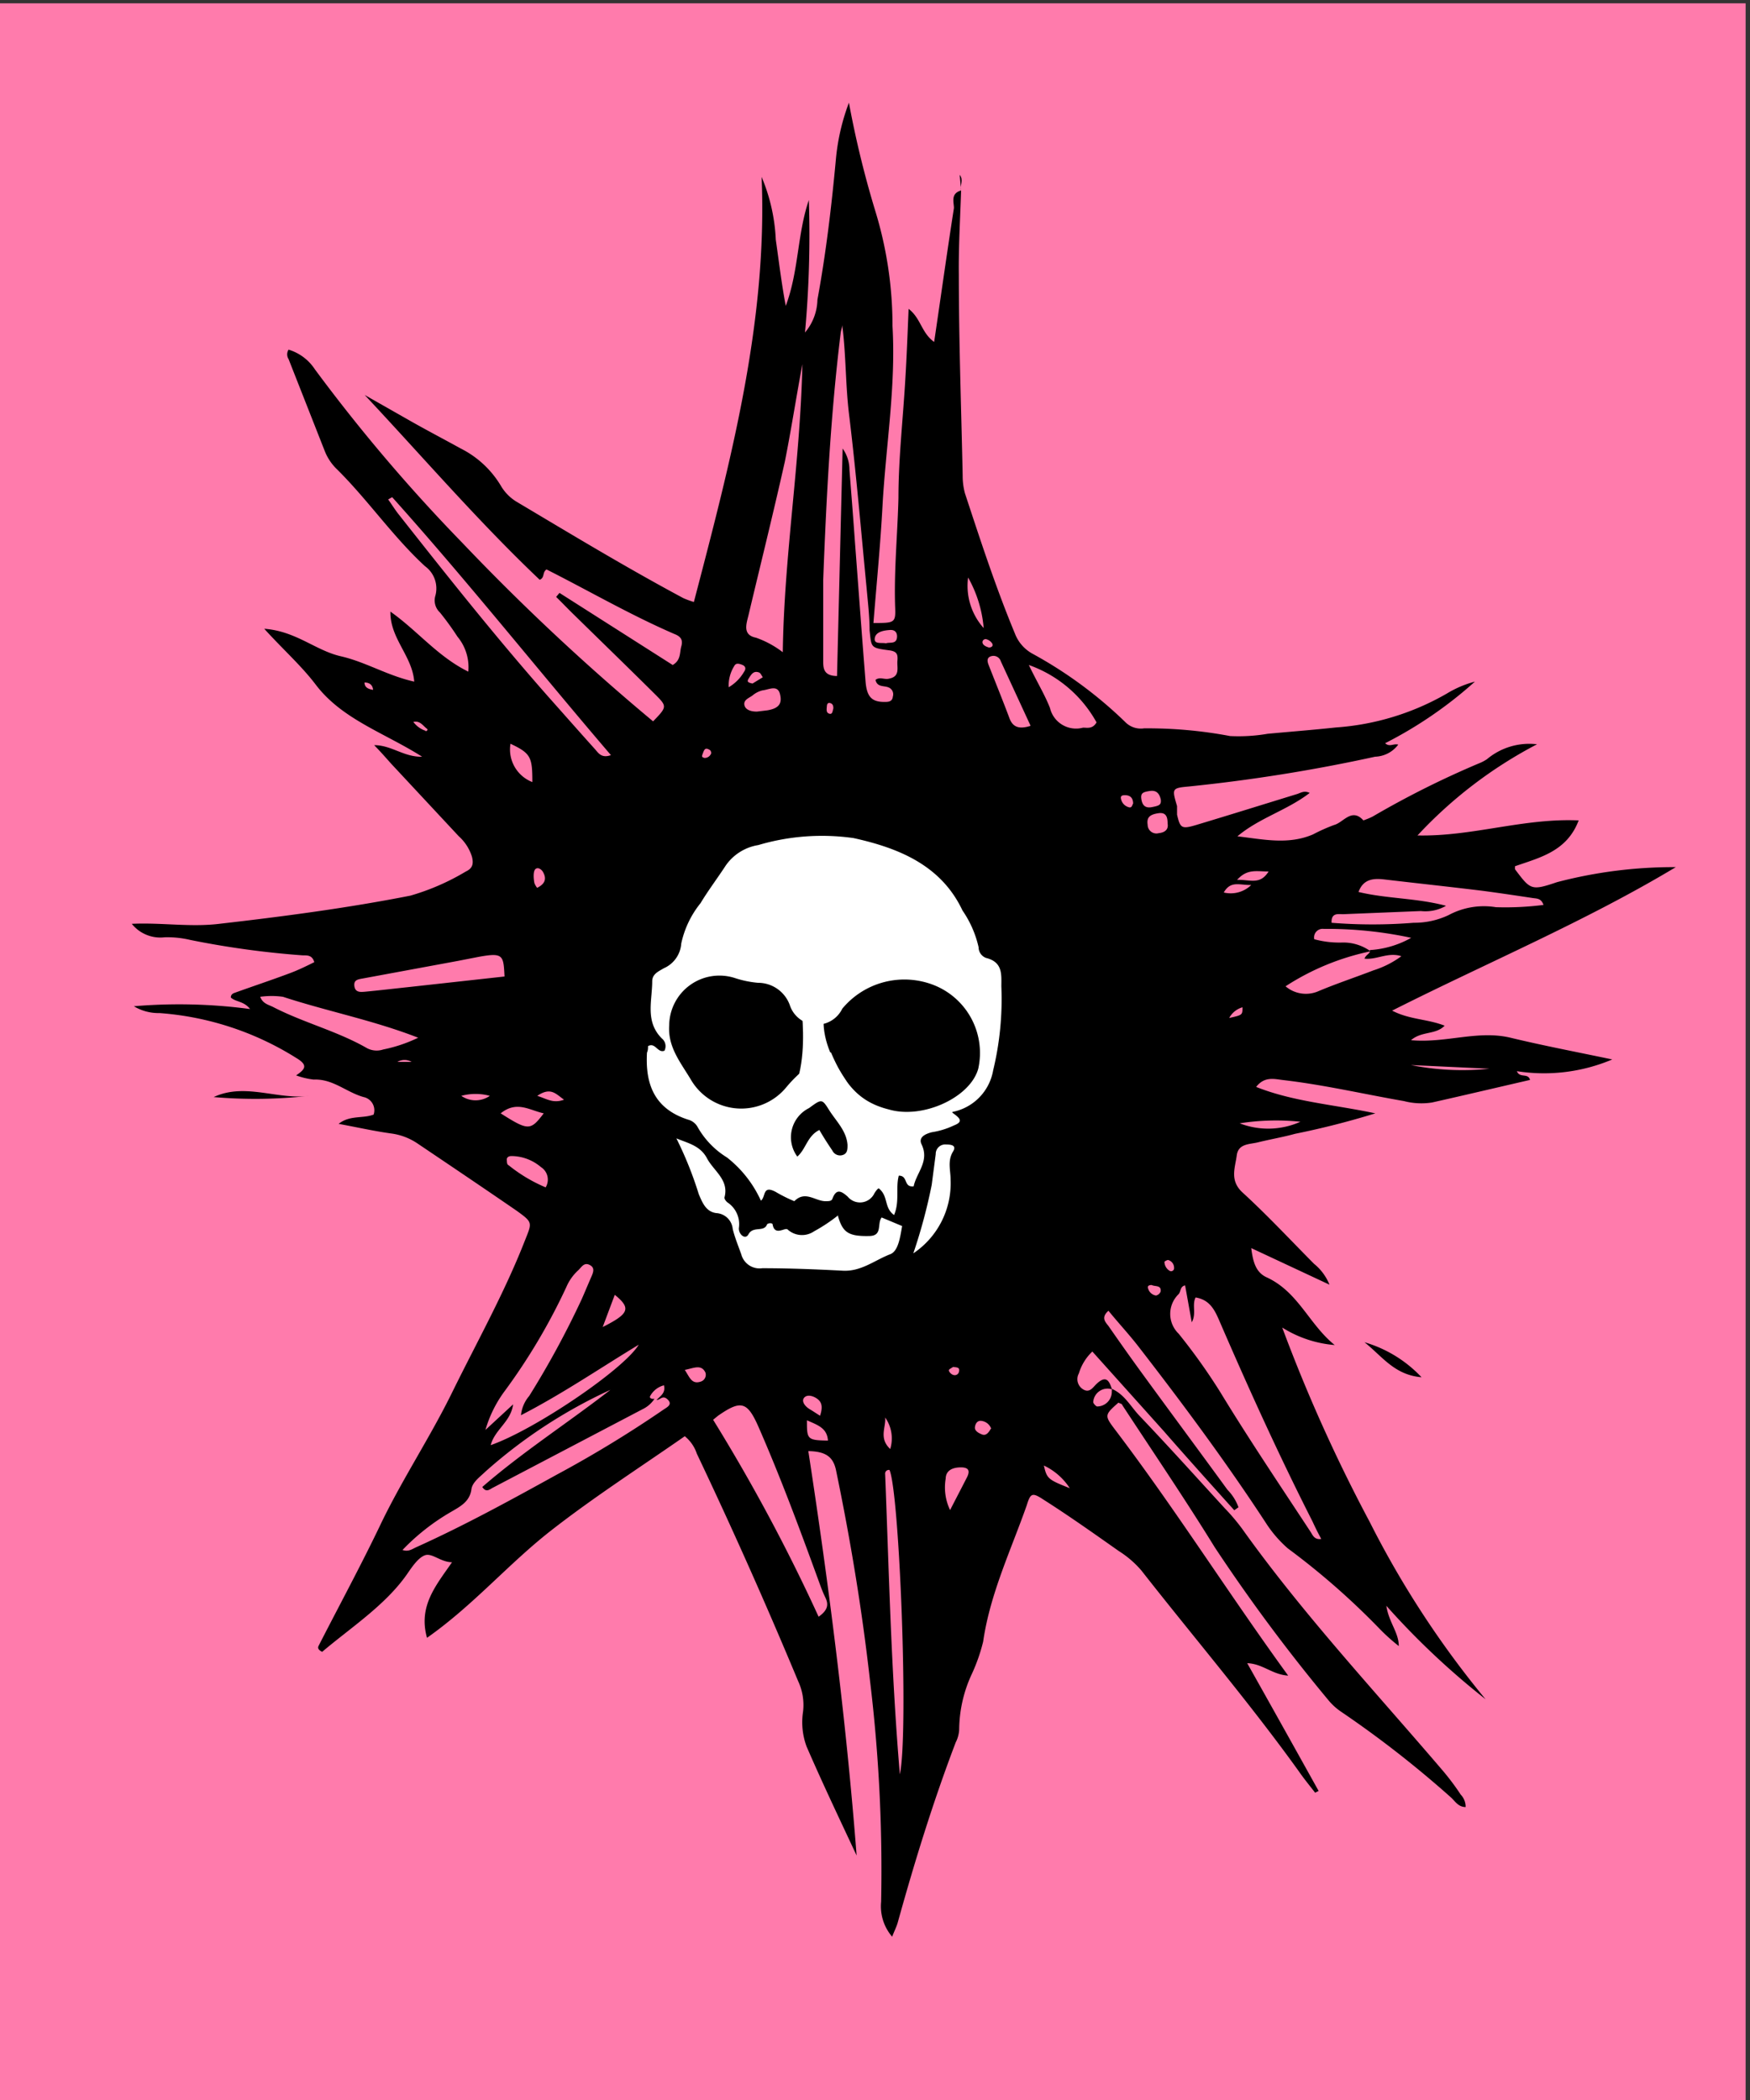 <svg id="Layer_1" data-name="Layer 1" xmlns="http://www.w3.org/2000/svg" viewBox="0 0 100 120"><rect x="0" y="0" width="100" height="120" fill="#333333" stroke="none"/><defs><style>.cls-1{fill:#ff7bac;}.cls-2{fill:#fff;}</style></defs><title>AvalonCards</title><rect class="cls-1" x="-0.25" y="0.19" width="100" height="120"/><ellipse class="cls-2" cx="47.75" cy="60.5" rx="13" ry="14.19"/><path d="M54.92,10.87c-.05,1.61-.15,3.23-.13,4.84,0,3.83.14,7.65.22,11.48a3.78,3.78,0,0,0,.13,1c.88,2.67,1.75,5.35,2.85,8a2.22,2.22,0,0,0,1,1.16,24.34,24.34,0,0,1,5.3,3.9,1.24,1.24,0,0,0,1.08.37,25.37,25.37,0,0,1,4.92.44,9.82,9.82,0,0,0,2.15-.13c1.3-.12,2.59-.22,3.89-.36a14.72,14.72,0,0,0,6.35-1.94,6,6,0,0,1,1.6-.68,23.8,23.8,0,0,1-5.13,3.52c.27.24.47,0,.75.08a1.72,1.72,0,0,1-1.32.69,94.67,94.67,0,0,1-10.62,1.7c-1,.09-1,.11-.7,1.12,0,.15,0,.33,0,.49.18.78.26.84,1.1.59,1.93-.58,3.85-1.18,5.77-1.77.21-.07.4-.21.71-.06-1.3,1-2.89,1.43-4.13,2.48,1.47.17,2.9.5,4.32-.11a10,10,0,0,1,1.21-.54c.53-.14,1-1,1.67-.26,0,0,.4-.14.58-.25a52.59,52.59,0,0,1,6-3,2.6,2.6,0,0,0,.47-.24,3.76,3.76,0,0,1,2.87-.86A25.26,25.26,0,0,0,81,47.74c3.13.07,6.05-1,9.21-.86C89.54,48.65,88,49,86.57,49.5c0,.1,0,.15,0,.17.89,1.18.92,1.24,2.4.74a26.28,26.28,0,0,1,6.79-.86C90.6,52.65,85,55,79.55,57.75c1,.52,2,.47,3,.86-.5.53-1.32.3-1.92.83,2,.18,3.82-.59,5.69-.14s3.66.79,5.81,1.24a10,10,0,0,1-5.45.67c.16.42.64.08.75.5-1.87.43-3.73.87-5.6,1.29a3.93,3.93,0,0,1-1.6-.08c-2.3-.4-4.57-.93-6.89-1.2-.52-.06-1.08-.23-1.56.39,2.14.85,4.41,1,6.81,1.51A47.16,47.16,0,0,1,74,64.79c-.69.19-1.4.31-2.09.48-.5.13-1.15.06-1.24.76s-.42,1.43.34,2.12c1.42,1.3,2.73,2.71,4.08,4.07a2.94,2.94,0,0,1,.88,1.19L71.5,71.32c.1.81.27,1.39.88,1.67,1.81.83,2.43,2.7,3.89,3.87a6.63,6.63,0,0,1-3-1,91.08,91.08,0,0,0,5,11.11A54.24,54.24,0,0,0,84.89,97.1a44.07,44.07,0,0,1-5.67-5.34c.14.95.71,1.52.71,2.3a10.93,10.93,0,0,1-1.11-1,42.25,42.25,0,0,0-5.23-4.58A6.87,6.87,0,0,1,72.32,87c-2.27-3.47-4.75-6.81-7.3-10.1-.53-.68-1.11-1.3-1.68-2-.44.39-.18.64,0,.87.59.85,1.19,1.7,1.8,2.54,1.66,2.28,3.34,4.54,5,6.82a2.76,2.76,0,0,1,.63,1l-.24.17c-1.35-1.5-2.7-3-4-4.49l-4.11-4.58a2.86,2.86,0,0,0-.77,1.25.68.68,0,0,0,.24.91c.37.23.56-.11.76-.3.56-.54.74-.18.89.3a.82.82,0,0,0-1.07.73c0,.07.16.26.24.25a.84.84,0,0,0,.82-.89.25.25,0,0,0,0-.12c.73.32,1.07,1,1.57,1.53,1.66,1.74,3.26,3.52,4.88,5.29a11.45,11.45,0,0,1,1,1.18c3.48,4.88,7.59,9.28,11.49,13.85.36.43.7.88,1,1.34a1,1,0,0,1,.28.71c-.43,0-.61-.35-.85-.56a60.34,60.34,0,0,0-6.24-4.87,3.44,3.44,0,0,1-.77-.7,99.4,99.4,0,0,1-6.48-8.72c-1.69-2.74-3.51-5.42-5.28-8.12,0-.07-.14-.09-.22-.14-.81.72-.81.73-.15,1.6,3.42,4.51,6.42,9.28,9.85,14-.92-.06-1.45-.68-2.34-.71,1.4,2.49,2.74,4.89,4.08,7.3l-.2.1c-.31-.4-.64-.8-.93-1.22-2.83-3.94-6-7.65-9-11.48a5.7,5.7,0,0,0-1.29-1.11c-1.42-1-2.83-2-4.26-2.91-.68-.45-.78-.42-1,.3-.91,2.58-2.1,5.07-2.49,7.79a10.23,10.23,0,0,1-.63,1.81,7.66,7.66,0,0,0-.74,3.22,1.82,1.82,0,0,1-.2.73c-1.28,3.36-2.34,6.79-3.3,10.25-.07.27-.21.53-.33.85a2.67,2.67,0,0,1-.63-2A90.14,90.14,0,0,0,49.71,96c-.45-4-1.11-8-1.94-12-.17-.79-.63-1.06-1.58-1.08,1.18,7.7,2.16,15.37,2.76,23.11C48,104,47,101.9,46.09,99.8a4,4,0,0,1-.2-2,3.22,3.22,0,0,0-.28-1.73q-2.74-6.58-5.79-13a2.16,2.16,0,0,0-.69-1c-2.54,1.77-5.17,3.46-7.63,5.38s-4.44,4.27-7.1,6.14c-.51-1.82.52-3,1.43-4.32-.64,0-1.14-.54-1.54-.4s-.76.69-1.05,1.11C22,91.74,20.05,93,18.41,94.39c-.25-.12-.26-.24-.2-.35,1.19-2.33,2.44-4.63,3.57-7,1.23-2.55,2.81-4.93,4.06-7.48,1.42-2.89,3-5.71,4.17-8.71.4-1,.43-1-.48-1.66-1.89-1.3-3.79-2.58-5.69-3.86a3.5,3.5,0,0,0-1.49-.56c-1-.14-1.92-.35-3-.55.64-.51,1.38-.29,2-.53a.77.77,0,0,0-.57-1c-1-.28-1.75-1.05-2.86-1a4.38,4.38,0,0,1-1-.24c.54-.36.69-.59,0-1a17,17,0,0,0-7.8-2.56,2.72,2.72,0,0,1-1.47-.39,30.56,30.56,0,0,1,6.64.16c-.35-.46-.83-.4-1.1-.66,0-.15.09-.22.2-.26,1.05-.38,2.11-.73,3.15-1.12.49-.18,1-.43,1.42-.64-.13-.44-.45-.38-.69-.39a51,51,0,0,1-6.4-.88,5.65,5.65,0,0,0-1.47-.15,2.09,2.09,0,0,1-1.87-.77c1.69-.08,3.34.2,5,0,3.66-.42,7.31-.9,10.92-1.61a13.31,13.31,0,0,0,3.17-1.38c.41-.19.44-.47.35-.84a2.62,2.62,0,0,0-.76-1.18l-3.83-4.11c-.29-.32-.56-.64-1-1.09,1,0,1.7.69,2.74.66-2.16-1.37-4.57-2.13-6.08-4.12-.82-1.08-1.86-2-2.94-3.19,1.81.13,2.93,1.24,4.37,1.57s2.67,1.11,4.2,1.45c-.11-1.47-1.39-2.47-1.36-4,1.57,1.11,2.69,2.56,4.45,3.43a2.73,2.73,0,0,0-.62-2,16.32,16.32,0,0,0-1-1.38.94.94,0,0,1-.27-.93,1.57,1.57,0,0,0-.59-1.72c-1.84-1.7-3.24-3.76-5-5.51a2.94,2.94,0,0,1-.72-1.06l-2.07-5.26a.5.5,0,0,1,0-.54,2.74,2.74,0,0,1,1.5,1.12A96.54,96.54,0,0,0,26.4,31,129,129,0,0,0,37.32,41.22c.79-.82.81-.85.14-1.52-1.55-1.54-3.12-3.06-4.68-4.59-.34-.33-.66-.67-1-1l.19-.23L38.44,38c.48-.28.39-.71.49-1.06s0-.56-.39-.71c-2.52-1.09-4.89-2.47-7.31-3.69-.25.16-.09.47-.39.59-3.51-3.33-6.66-7-10-10.56l2.69,1.53c.92.52,1.84,1,2.8,1.53a5.6,5.6,0,0,1,2.28,2.11,2.61,2.61,0,0,0,.89.92c3.16,1.88,6.3,3.78,9.55,5.52a5.13,5.13,0,0,0,.6.22c2.09-8,4.22-16,3.87-24.29a10.36,10.36,0,0,1,.81,3.58c.18,1.26.33,2.52.57,3.79.75-2,.65-4.08,1.32-6.05A61.41,61.41,0,0,1,46,19a3,3,0,0,0,.71-1.87c.49-2.67.81-5.37,1.06-8.08a12.24,12.24,0,0,1,.74-3.18A56.37,56.37,0,0,0,50,12a22.38,22.38,0,0,1,1,6.63c.2,3.45-.38,6.84-.57,10.26-.12,2.23-.34,4.47-.52,6.71,1.21,0,1.28,0,1.24-.92-.07-2.09.14-4.16.19-6.24,0-2.24.26-4.49.39-6.73.08-1.3.13-2.61.19-4.06.7.53.73,1.37,1.46,1.89.39-2.64.74-5.15,1.13-7.65,0-.33-.2-.82.39-1Zm23.4,43.49a14.21,14.21,0,0,0-4.86,2,1.79,1.79,0,0,0,1.9.27c1-.42,2.08-.78,3.12-1.18a5.49,5.49,0,0,0,1.6-.81c-.77-.25-1.42.22-2.11.14.1-.26.35-.28.31-.49a5.5,5.5,0,0,0,2.36-.7,22.77,22.77,0,0,0-5-.51.49.49,0,0,0-.54.59,5.44,5.44,0,0,0,1.55.19A2.67,2.67,0,0,1,78.32,54.36ZM37.52,80c.19-.22.53-.38.42-.84a1.25,1.25,0,0,0-.79.62c-.06.11.1.18.25.15a1.67,1.67,0,0,1-.67.59l-8.6,4.51c-.16.09-.36.27-.57-.06,2.3-2,4.9-3.67,7.32-5.55a28.67,28.67,0,0,0-7.14,4.67c-.31.3-.74.6-.8,1-.09.72-.65,1-1.16,1.3A12.48,12.48,0,0,0,23,88.57c.35.12.56-.06.79-.16,2.75-1.24,5.39-2.69,8-4.13a66.32,66.32,0,0,0,6.11-3.72c.2-.14.55-.29.26-.58S37.73,80,37.52,80Zm16.9-16.46a2.93,2.93,0,0,0,2.33-2.37,17.32,17.32,0,0,0,.47-4.8c0-.68.09-1.39-.87-1.63a.65.65,0,0,1-.43-.61,6,6,0,0,0-.92-2.1c-1.2-2.55-3.58-3.56-6.23-4.14a12.82,12.82,0,0,0-5.44.4,2.81,2.81,0,0,0-1.86,1.17c-.47.72-1,1.42-1.44,2.15a5.51,5.51,0,0,0-1.1,2.3,1.67,1.67,0,0,1-1,1.42c-.3.18-.65.32-.66.73,0,1.13-.42,2.31.55,3.28a.57.57,0,0,1,.15.7c-.39.16-.52-.5-.94-.26,0,.12,0,.24-.06.37-.1,1.76.39,3.2,2.35,3.83a.88.88,0,0,1,.52.38,4.83,4.83,0,0,0,1.7,1.78,6.59,6.59,0,0,1,1.94,2.47c.29-.22.08-.9.83-.51a8.55,8.55,0,0,0,1.08.54c.62-.63,1.2,0,1.78,0,.2,0,.35,0,.4-.15.22-.58.5-.44.87-.11a.91.91,0,0,0,1.53-.2c.07-.11.2-.29.25-.27.56.45.28,1.1.87,1.52.33-.78.08-1.56.27-2.25.55,0,.25.68.85.61.15-.77.92-1.43.45-2.4-.19-.4.2-.59.58-.69a4.54,4.54,0,0,0,1.27-.39C55.11,64.08,54.8,63.86,54.42,63.58Zm-6.29-45c0,.16-.07.32-.09.48-.58,4.7-.82,9.41-1,14.13,0,1.53,0,3.06,0,4.59,0,.42,0,.88.79.89l.32-13a2.09,2.09,0,0,1,.39,1.22c.11,1.4.22,2.8.32,4.2.2,2.63.39,5.26.6,7.89.07.87.35,1.17,1.07,1.17.22,0,.46,0,.49-.31a.42.42,0,0,0-.25-.52c-.26-.11-.65,0-.74-.43.24-.19.52,0,.77-.07.65-.12.45-.63.48-1s0-.56-.48-.62c-1.07-.14-1-.16-1.11-1.14,0-.81-.1-1.62-.17-2.42-.32-3.3-.6-6.61-1-9.9C48.31,22,48.35,20.33,48.13,18.6Zm-.24,50.91a9.5,9.5,0,0,1-1.37.91A1.22,1.22,0,0,1,45,70.25c-.15-.12-.73.4-.85-.28,0-.1-.27-.09-.32,0-.18.46-.79.07-1.06.56-.18.34-.57,0-.55-.35a1.49,1.49,0,0,0-.62-1.45c-.1-.06-.22-.22-.2-.31.27-1-.62-1.51-1-2.23s-1.07-.86-1.75-1.14a21,21,0,0,1,1.28,3.19c.21.49.41,1,1,1.08a1,1,0,0,1,.94.91c.12.49.33,1,.49,1.45a1.08,1.08,0,0,0,1.2.79c1.52,0,3.05.06,4.57.14,1.07.07,1.85-.6,2.74-.94.47-.18.57-1,.68-1.61l-1.17-.49c-.28.36.08,1.06-.73,1.06C48.49,70.65,48.16,70.43,47.89,69.51Zm19.83,4c-.3.07-.23.34-.37.5a1.57,1.57,0,0,0,0,2.26,34.24,34.24,0,0,1,2.38,3.34c1.65,2.71,3.43,5.35,5.17,8,.11.17.21.45.6.39-.19-.35-.34-.65-.5-1-1.92-3.78-3.67-7.64-5.35-11.53-.27-.62-.56-1.14-1.33-1.27-.22.43.06.93-.22,1.42ZM29.77,80.87a2,2,0,0,1,.47-1.1,51.15,51.15,0,0,0,3-5.53c.19-.43.37-.87.56-1.3.1-.24.21-.5-.11-.66s-.46.13-.65.31a2.74,2.74,0,0,0-.67.94,34.48,34.48,0,0,1-3.56,6,6.93,6.93,0,0,0-1.07,2.18l1.58-1.46c-.13,1-1.05,1.44-1.28,2.33,2.49-.87,7.59-4.31,8.46-5.74C34.27,78.19,32.17,79.63,29.77,80.87Zm17,11.52c.54-.38.59-.7.39-1.11s-.32-.79-.47-1.19c-1.05-2.88-2.12-5.75-3.35-8.56-.64-1.45-1-1.54-2.31-.63l-.28.23A102.73,102.73,0,0,1,46.78,92.39ZM44.73,37.27c.08-5.58,1-10.85,1.12-16.46-.38,2.05-.65,3.81-1,5.56-.66,2.95-1.39,5.88-2.09,8.83-.13.51-.31,1.09.44,1.24A5.47,5.47,0,0,1,44.73,37.27ZM88.2,51.71c-.13-.38-.38-.36-.59-.39-1-.15-2-.3-2.92-.42-1.88-.23-3.75-.43-5.62-.65-.62-.07-1.18,0-1.44.72,1.62.39,3.31.34,5,.79a2.36,2.36,0,0,1-1.44.3l-4.44.18c-.27,0-.69-.1-.66.49a29.38,29.38,0,0,0,4.69,0,4.58,4.58,0,0,0,2-.44,4.26,4.26,0,0,1,2.7-.45A17.13,17.13,0,0,0,88.2,51.71ZM22.41,28.41l-.23.13c.19.26.36.54.56.8,2.79,3.54,5.59,7.07,8.58,10.46.89,1,1.77,2,2.67,3,.19.21.37.55.92.35C30.68,38.21,26.7,33.19,22.41,28.41ZM50.83,84a.21.21,0,0,0-.25.23c.22,5.63.34,11.26.84,17.16C51.93,99,51.4,85.33,50.83,84Zm-22-28.2c-.06-1.22-.07-1.38-1.49-1.12l-1.18.23-5.41,1c-.27.05-.55.07-.5.44s.35.34.6.32c.85-.08,1.69-.18,2.54-.27Zm-4.93,3.5c-2.56-1-5.2-1.51-7.73-2.34a4.67,4.67,0,0,0-1.3,0c.14.39.47.45.73.58,1.74.9,3.68,1.38,5.38,2.36a1.18,1.18,0,0,0,.92.07A8.31,8.31,0,0,0,23.87,59.31Zm29.34,8.41a31,31,0,0,1-1.05,3.91,4.82,4.82,0,0,0,2.13-4.21c0-.54-.19-1.07.14-1.61.22-.36-.12-.4-.4-.4a.54.54,0,0,0-.59.55M58.79,38c.48,1,.91,1.69,1.21,2.46a1.53,1.53,0,0,0,1.89,1.12c.24,0,.54.09.77-.3A7.15,7.15,0,0,0,58.79,38Zm.09,3.45-1.69-3.66a.44.44,0,0,0-.52-.3c-.31.07-.25.32-.18.5.39,1,.8,2,1.2,3.07C57.89,41.58,58.27,41.67,58.88,41.48ZM31.18,67.85a.85.85,0,0,0-.27-1.16,2.63,2.63,0,0,0-1.68-.63c-.14,0-.28.06-.27.21s0,.27.11.32A8.8,8.8,0,0,0,31.18,67.85ZM43.27,40.66l.58-.07c.65-.11.86-.38.72-.93s-.63-.25-1-.21a1.4,1.4,0,0,0-.58.3c-.2.14-.52.25-.45.55S43,40.67,43.27,40.66Zm11,45.67c.41-.8.71-1.37,1-1.94.18-.38.05-.55-.4-.54s-.82.18-.83.64A3,3,0,0,0,54.31,86.33ZM28.61,63.62c1.58,1,1.7,1,2.46,0C30.25,63.44,29.53,62.88,28.61,63.62Zm1.81-18.93c0-1.42-.08-1.64-1.25-2.19A2,2,0,0,0,30.42,44.69Zm40.42,19.5a4.51,4.51,0,0,0,3.47-.09A13.33,13.33,0,0,0,70.84,64.19Zm14.27-3.12-4.49-.21A15.05,15.05,0,0,0,85.11,61.07ZM56.21,35.89A7.06,7.06,0,0,0,55.32,33,3.62,3.62,0,0,0,56.21,35.89ZM46.11,81.16c0,1.08,0,1.14,1.2,1.16C47.27,81.59,46.69,81.42,46.11,81.16Zm20.61-34.1c0-.35-.07-.66-.53-.59s-.68.22-.61.66a.5.5,0,0,0,.63.48C66.58,47.57,66.78,47.39,66.72,47.06ZM34.44,75.83c1.51-.76,1.64-1.07.69-1.84ZM66.33,45.68c-.08-.33-.24-.54-.63-.48s-.53.12-.48.46.21.54.61.46S66.37,46,66.33,45.68Zm-27.2,32.6c.28.42.39.84.91.67a.41.41,0,0,0,.27-.52C40.07,77.94,39.65,78.18,39.13,78.28Zm11.5-41.52c.21-.08.62.08.63-.39,0-.25-.14-.39-.41-.37s-.79.07-.86.45S50.33,36.71,50.63,36.76ZM50.58,81c.06.54-.38,1.18.29,1.8A2.07,2.07,0,0,0,50.58,81Zm9.06,2.7c.18.8.23.84,1.49,1.34A3.59,3.59,0,0,0,59.64,83.74ZM46.86,80.9c.14-.42.12-.69-.06-.88s-.6-.38-.82-.18,0,.51.28.68S46.62,80.75,46.86,80.9ZM72.49,49.8c-.69,0-1.22-.17-1.8.48C71.42,50.25,72,50.59,72.49,49.8ZM41.64,39.27a2.41,2.41,0,0,0,.87-.87c.11-.15.13-.32-.1-.41s-.37-.1-.46.08A2.1,2.1,0,0,0,41.64,39.27Zm15,42.37a.68.68,0,0,0-.52-.44c-.27-.06-.39.16-.41.36s.2.33.41.41S56.48,81.89,56.62,81.64ZM69.93,51a1.68,1.68,0,0,0,1.57-.43C70.84,50.59,70.33,50.3,69.93,51ZM30.7,62.62c.55.17.9.45,1.53.22C31.75,62.5,31.47,62.1,30.7,62.62Zm0-11.89c.42-.21.56-.49.33-.9-.08-.14-.27-.29-.42-.18s-.13.54-.07.82A1.14,1.14,0,0,0,30.69,50.73Zm34.05-4.8c0-.26-.1-.48-.44-.49-.12,0-.28,0-.26.17a.62.62,0,0,0,.46.52C64.68,46.18,64.7,46,64.74,45.93ZM26.36,62.62a1.43,1.43,0,0,0,1.63,0A3.1,3.1,0,0,0,26.36,62.62ZM65.81,73.43c-.18,0-.26.07-.2.21a.55.55,0,0,0,.45.39.38.38,0,0,0,.26-.22C66.38,73.42,66,73.53,65.81,73.43Zm4.43-15.26C71,58,71,58,71,57.56A1.25,1.25,0,0,0,70.24,58.17ZM43,39.06l.59-.36c-.07-.09-.12-.23-.21-.27-.33-.13-.46.13-.59.33S42.74,39,43,39.06ZM20.83,39c0,.29.23.38.49.42C21.29,39.11,21.08,39,20.83,39Zm3.49,2.79a.3.3,0,0,0,.11-.07s0-.07-.05-.09c-.22-.17-.38-.46-.76-.38A1.42,1.42,0,0,0,24.32,41.76Zm-.8,18.89a.8.8,0,0,0-.81,0ZM66.75,72c-.07,0-.21.08-.21.11a.61.61,0,0,0,.3.51.17.17,0,0,0,.25-.17A.46.46,0,0,0,66.75,72ZM54.46,78.11c-.07.06-.23.12-.24.19s.14.27.32.28a.24.24,0,0,0,.26-.21C54.86,78.12,54.66,78.14,54.46,78.11ZM40.25,43.31a.39.39,0,0,0,.39-.27s0-.16-.11-.2c-.23-.14-.29,0-.36.19S40.08,43.26,40.25,43.31Zm7.37-2.83c0-.08,0-.23-.14-.29s-.22,0-.23.16-.06.37.13.43S47.57,40.65,47.62,40.48ZM56.51,37c.14,0,.27-.08.18-.24a.58.58,0,0,0-.29-.22.18.18,0,0,0-.26.17C56.16,36.85,56.3,36.94,56.51,37Z"/><path d="M17.66,62.62a27.6,27.6,0,0,1-5.45.07C14,61.85,15.87,62.86,17.66,62.62Z"/><path d="M81.23,78.7c-1.55-.13-2.24-1.19-3.26-2A7.26,7.26,0,0,1,81.23,78.7Z"/><path d="M54.92,10.89l-.08-.9c.24.3,0,.59.08.88Z"/><path d="M47.48,60.13a7.7,7.7,0,0,0-2.55,2,3.33,3.33,0,0,1-5.43-.4c-.59-1-1.35-1.88-1.26-3.15A2.87,2.87,0,0,1,42,55.89a5.87,5.87,0,0,0,1.31.27,1.93,1.93,0,0,1,1.82,1.27,1.62,1.62,0,0,0,3,.21,4.61,4.61,0,0,1,5.28-1.33,4.17,4.17,0,0,1,2.49,4.76c-.46,1.65-3.17,2.89-5.1,2.33C49.19,63,48.31,62.08,47.48,60.13Z"/><path d="M46.82,64.57c-.7.35-.76,1.09-1.26,1.52a1.86,1.86,0,0,1,.67-2.77c.72-.53.74-.54,1.14.1s1,1.19,1.06,2c0,.23,0,.44-.2.55a.49.49,0,0,1-.67-.23C47.3,65.36,47.07,65,46.82,64.57Z"/><path class="cls-2" d="M45.66,56.62s1.08,5.58-1.45,7,2.35-2.33,3.88-1.63-1.71-1.63-.9-4.65S45.66,56.62,45.66,56.62Z"/></svg>